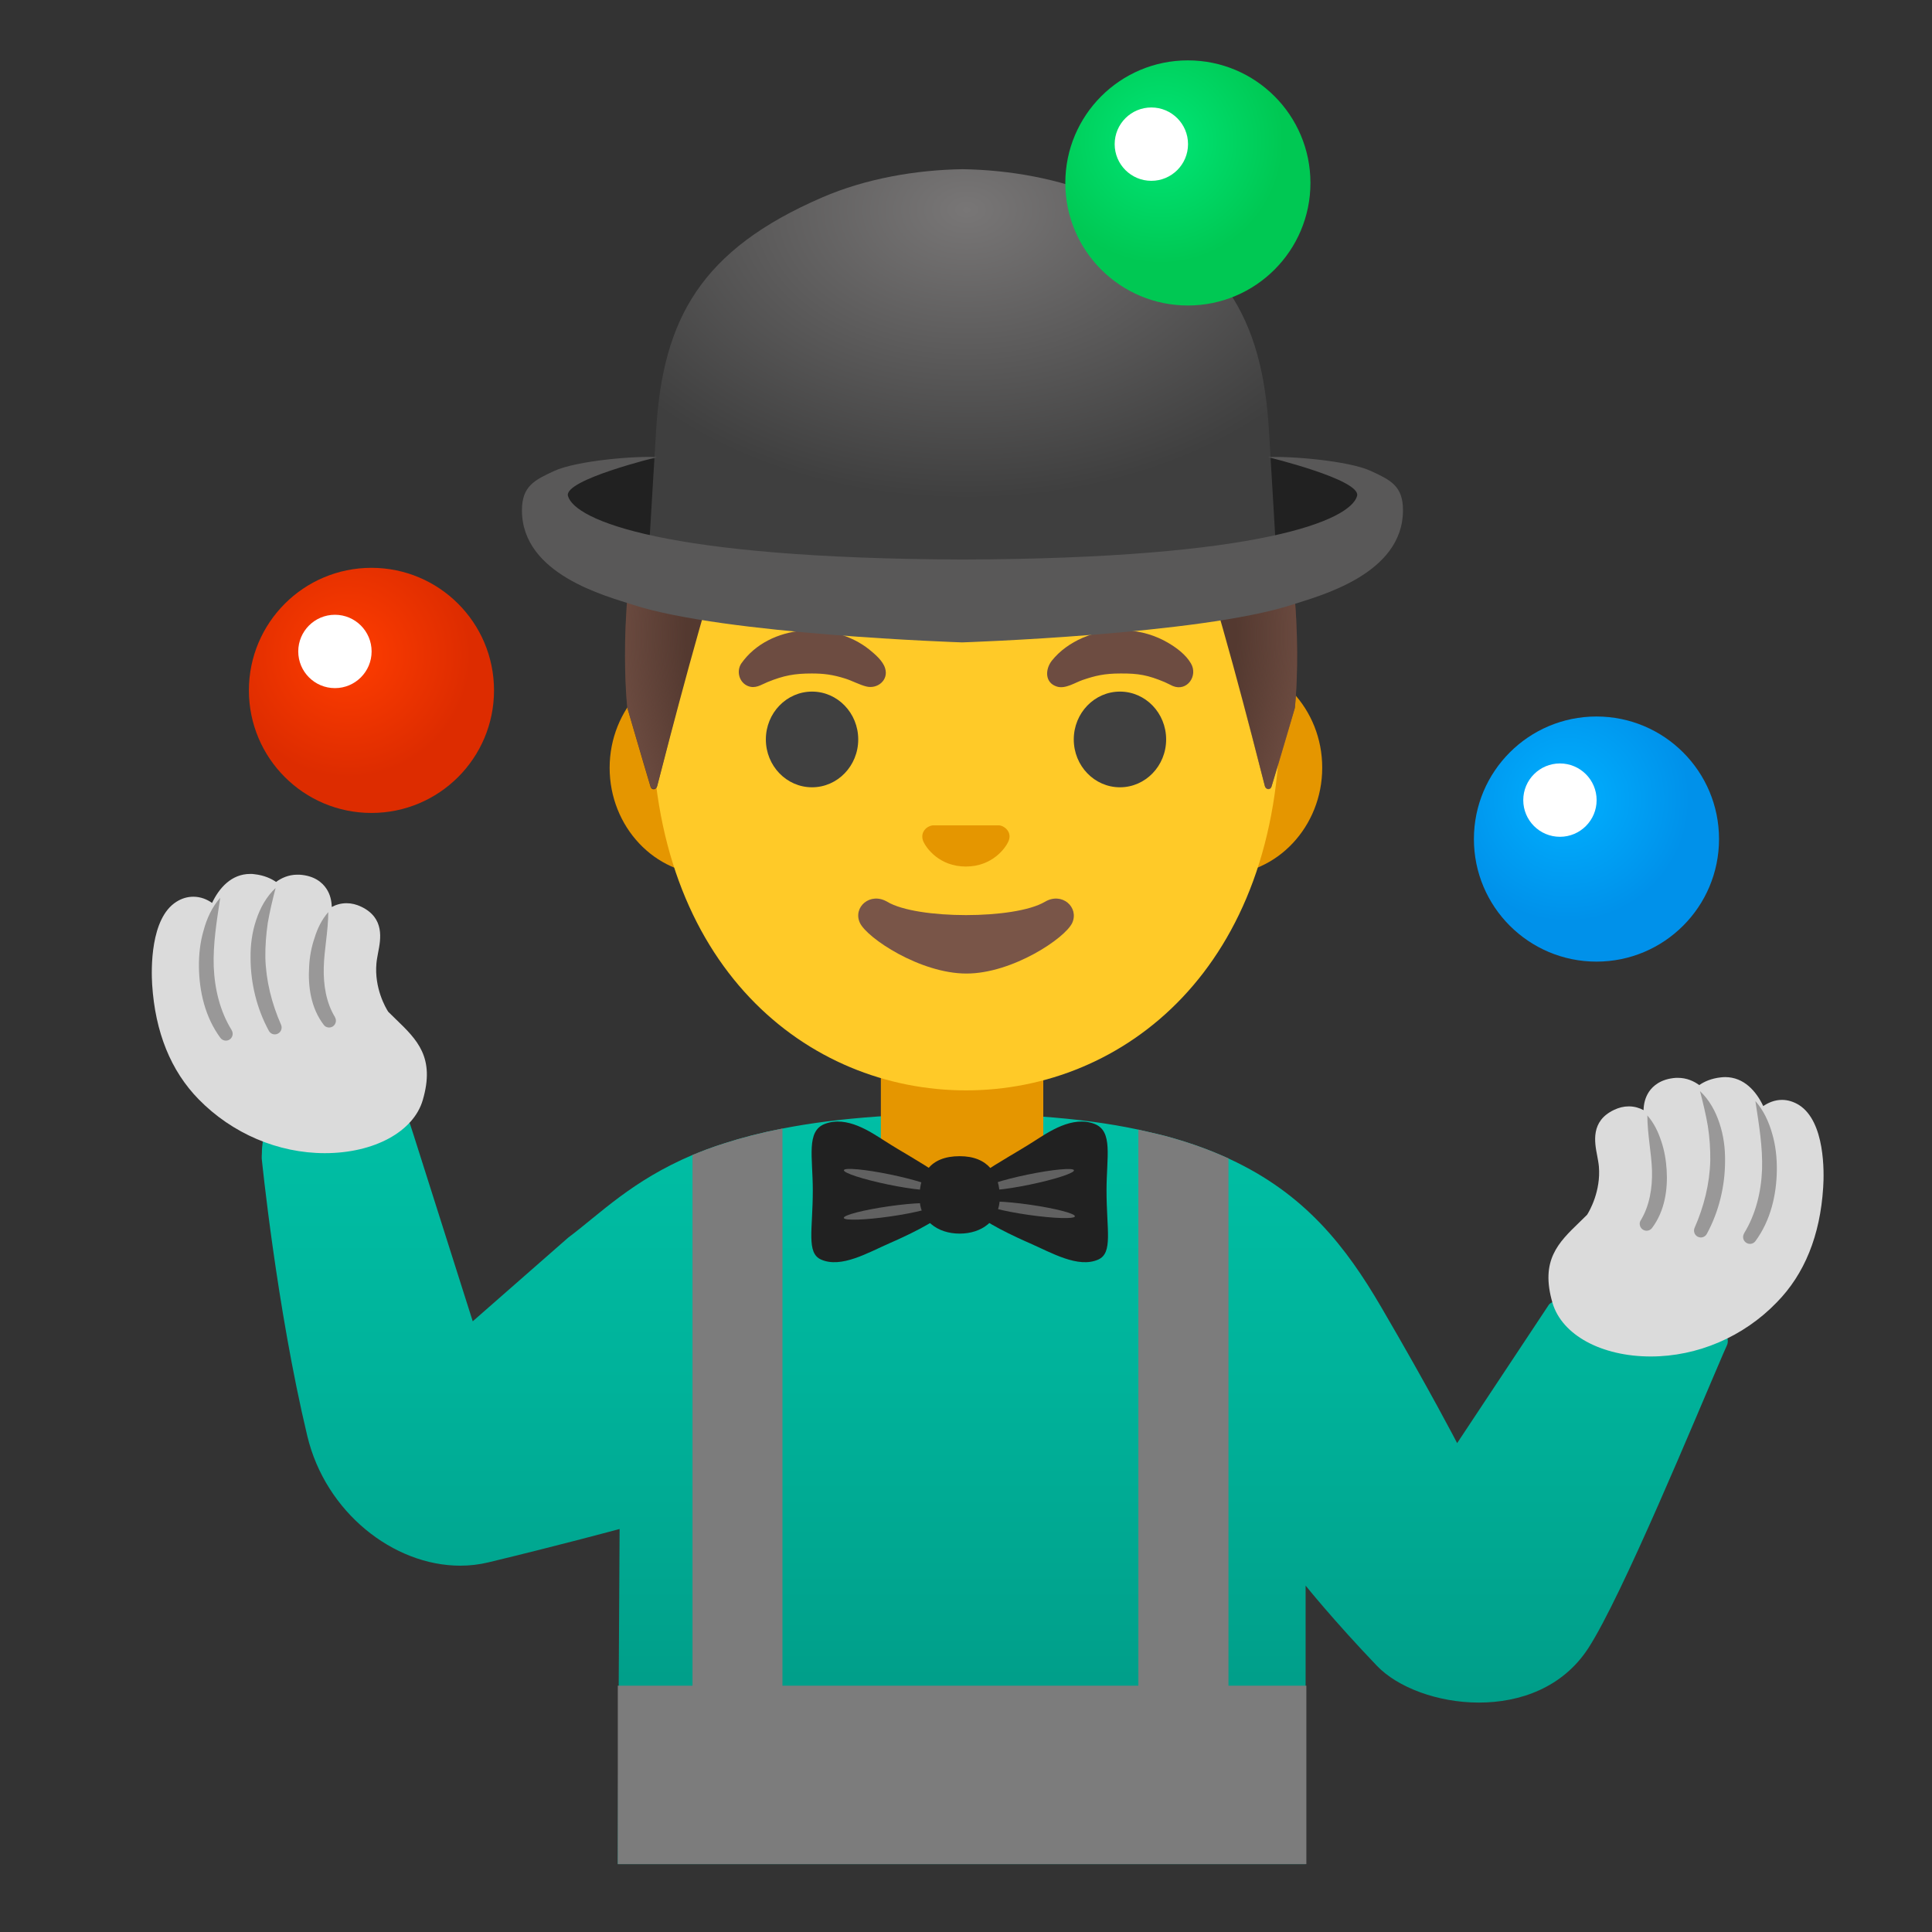<svg enable-background="new 0 0 128 128" version="1.1" viewBox="0 0 128 128" xmlns="http://www.w3.org/2000/svg"><rect x="0" y="0" width="128" height="128" fill="#333333" stroke="none"/><linearGradient id="a" x1="65.907" x2="65.907" y1="54.435" y2="15.702" gradientTransform="matrix(1 0 0 -1 0 128)" gradientUnits="userSpaceOnUse"><stop stop-color="#00BFA5" offset="0"/><stop stop-color="#00B29A" offset=".47"/><stop stop-color="#009E89" offset="1"/></linearGradient><path d="m114.41 89.14c-0.06 0.14-0.13 0.3-0.21 0.47-1.84 4.26-6.73 16.14-8.98 19.6-1.69 2.59-4.5 3.59-7.24 3.59s-5.39-1.01-6.75-2.43c-2.88-3.01-4.73-5.32-4.73-5.32v18.45h-45.57l0.06-11.82 0.06-10.38s-4.03 1.09-8.69 2.21c-0.62 0.15-1.24 0.22-1.87 0.22-4.42 0-8.92-3.53-10.13-8.59-2.04-8.54-3.02-18.39-3.02-18.39 0-0.12 0-0.23 0.01-0.34 0-0.31 0.03-0.56 0.06-0.78 0.05-0.32 0.13-0.55 0.23-0.73 0.33-0.59 0.91-0.53 1.6-0.74l4.83-1.12c0.46-0.14 0.93-0.37 1.39-0.37 0.45 0 0.9 0.22 1.32 0.96 0.12 0.21 0.24 0.46 0.35 0.76 0.02 0.04 0.03 0.08 0.05 0.12l0.22 0.68 3.92 12.35 6.32-5.54c2.16-1.62 4.22-3.77 8.24-5.48 0.02-0.01 0.05-0.02 0.08-0.03 0.09-0.03 0.18-0.07 0.27-0.11 0.37-0.15 0.77-0.3 1.18-0.44 0.19-0.06 0.38-0.13 0.58-0.19 1.14-0.37 2.41-0.7 3.85-0.98 1.82-0.36 3.91-0.63 6.32-0.8 0.16-0.01 0.33-0.02 0.49-0.03s0.32-0.02 0.49-0.02c1.38-0.08 2.85-0.12 4.44-0.12h0.26c1.43 0 2.78 0.04 4.06 0.1 0.17 0.01 0.34 0.02 0.5 0.03 0.18 0.01 0.35 0.02 0.52 0.04 2.43 0.17 4.58 0.46 6.5 0.87 0.03 0.01 0.05 0.01 0.08 0.02l1.13 0.26c0.39 0.09 0.77 0.19 1.14 0.3 1.25 0.36 2.39 0.78 3.42 1.24 0.07 0.03 0.14 0.06 0.2 0.09 0.03 0.01 0.05 0.03 0.08 0.04 4.99 2.31 7.7 5.8 10.04 9.81 3.22 5.51 5.03 9.01 5.03 9.01l5.74-8.66 0.35-0.53c0.05-0.05 0.12-0.1 0.21-0.15 0.18-0.1 0.42-0.19 0.71-0.28 0.97-0.28 2.41-0.47 3.31-0.47 0.26 0 0.48 0.02 0.62 0.05l5.38 1.5c0.43 0.11 0.95 0.48 1.28 0.92 0.16 0.22 0.27 0.45 0.31 0.67 0.04 0.17 0.03 0.33-0.04 0.48z" fill="url(#a)"/><path d="m58.36 69.88v5.91c0 0.07 0 0.14 0.01 0.21 0.02 0.61 0.16 1.2 0.4 1.73 0.12 0.27 0.27 0.53 0.44 0.78 0.32 0.47 0.73 0.89 1.2 1.21 0.25 0.18 0.51 0.34 0.79 0.46 0.02 0.01 0.04 0.02 0.07 0.03 0.38 0.18 0.8 0.3 1.23 0.36 0.24 0.04 0.5 0.06 0.75 0.06h0.98c0.28 0 0.56-0.02 0.83-0.07 0.44-0.07 0.85-0.2 1.24-0.39l0.01-0.01h0.01c0.27-0.12 0.52-0.27 0.76-0.45 0.46-0.32 0.87-0.73 1.19-1.19 0.17-0.25 0.31-0.5 0.44-0.78 0.23-0.54 0.38-1.13 0.4-1.75 0.01-0.06 0.01-0.13 0.01-0.2v-5.91h-10.76z" fill="#E59600"/><path d="m65.04 77.76c1.21-0.83 2.35-1.43 3.5-2.17 0.93-0.59 2.5-1.69 3.97-1.13 1.25 0.48 0.8 2.18 0.8 4.41 0 2.62 0.44 4.14-0.55 4.58-1.33 0.59-3.09-0.45-4.55-1.09-0.83-0.36-3.21-1.45-3.61-2.08-0.41-0.63-0.39-2.11 0.44-2.52z" fill="#212121"/><ellipse transform="matrix(.979 -.202 .202 .979 -14.406 15.421)" cx="68.2" cy="78.15" rx="3.07" ry=".34" fill="#616161"/><ellipse transform="matrix(.142 -.99 .99 .142 -20.906 136.28)" cx="68.2" cy="80.21" rx=".34" ry="3.06" fill="#616161"/><path d="m62.12 77.76c-1.21-0.83-2.35-1.43-3.5-2.17-0.93-0.59-2.5-1.69-3.97-1.13-1.25 0.48-0.8 2.18-0.8 4.41 0 2.62-0.44 4.14 0.55 4.58 1.33 0.59 3.09-0.45 4.55-1.09 0.83-0.36 3.22-1.45 3.62-2.08s0.38-2.11-0.45-2.52z" fill="#212121"/><ellipse transform="matrix(.202 -.979 .979 .202 -29.513 120.08)" cx="58.96" cy="78.16" rx=".34" ry="3.07" fill="#616161"/><ellipse transform="matrix(.99 -.142 .142 .99 -10.828 9.221)" cx="58.96" cy="80.21" rx="3.06" ry=".34" fill="#616161"/><path d="m66.24 79.34c0 1.52-1.19 2.39-2.66 2.39s-2.66-0.87-2.66-2.39 0.67-2.74 2.66-2.74c1.92 0 2.66 1.23 2.66 2.74z" fill="#212121"/><path d="m21.52 76.4c-3.09 0-6.14-1.3-8.36-3.57-1.84-1.88-2.88-4.44-3.08-7.61-0.06-1-0.13-4.37 1.6-5.47 0.36-0.23 0.74-0.34 1.13-0.34 0.49 0 0.91 0.18 1.24 0.41 0.46-0.97 1.27-1.92 2.53-1.92 0.09 0 0.19 0 0.29 0.02 0.63 0.07 1.1 0.29 1.42 0.51 0.34-0.25 0.82-0.48 1.41-0.48h0.13c1.01 0.06 1.53 0.53 1.79 0.92 0.26 0.38 0.35 0.82 0.36 1.22 0.26-0.14 0.59-0.25 0.98-0.25 0.33 0 0.66 0.08 0.99 0.24 1.54 0.75 1.28 2.13 1.1 3.04-0.04 0.23-0.09 0.47-0.11 0.7-0.15 1.64 0.61 2.95 0.78 3.21 0.17 0.17 0.34 0.33 0.5 0.49 1.41 1.36 2.62 2.53 1.79 5.36-0.61 2.1-3.23 3.52-6.49 3.52z" fill="#DBDBDB"/><path d="m21.75 60.43c-0.01 1.31-0.27 2.47-0.3 3.66-0.03 1.17 0.16 2.34 0.74 3.29v0.01c0.13 0.21 0.06 0.49-0.15 0.62-0.2 0.12-0.46 0.07-0.59-0.11-0.86-1.12-1.05-2.56-0.97-3.85 0.03-0.65 0.15-1.3 0.36-1.91 0.19-0.62 0.47-1.21 0.91-1.71z" fill="#999898"/><path d="m18.26 58.83c-0.21 0.81-0.39 1.56-0.52 2.32-0.11 0.76-0.17 1.52-0.16 2.29 0.04 1.53 0.42 3.04 1.04 4.45 0.1 0.23 0 0.5-0.23 0.6-0.22 0.1-0.47 0.01-0.58-0.2-0.8-1.47-1.21-3.16-1.21-4.84-0.01-0.84 0.1-1.69 0.37-2.49 0.26-0.8 0.68-1.56 1.29-2.13z" fill="#999898"/><path d="m14.59 59.48c-0.24 1.6-0.48 3.05-0.43 4.56 0.06 1.49 0.42 2.97 1.19 4.21v0.01c0.13 0.21 0.06 0.49-0.15 0.62-0.2 0.12-0.46 0.07-0.6-0.12-1.01-1.37-1.4-3.07-1.42-4.7-0.01-0.82 0.08-1.64 0.31-2.42 0.21-0.79 0.56-1.55 1.1-2.16z" fill="#999898"/><path d="m109.37 89.87c-3.27 0-5.88-1.42-6.51-3.54-0.83-2.83 0.38-4 1.79-5.36 0.16-0.16 0.33-0.32 0.5-0.49 0.16-0.25 0.92-1.57 0.78-3.2-0.02-0.23-0.07-0.47-0.11-0.7-0.18-0.92-0.44-2.3 1.1-3.04 0.33-0.16 0.66-0.24 0.99-0.24 0.39 0 0.72 0.11 0.98 0.25 0.01-0.4 0.1-0.83 0.36-1.22 0.26-0.38 0.77-0.85 1.79-0.92h0.13c0.59 0 1.07 0.23 1.41 0.48 0.33-0.23 0.79-0.44 1.42-0.51 0.1-0.01 0.2-0.02 0.29-0.02 1.26 0 2.07 0.95 2.53 1.92 0.34-0.23 0.76-0.41 1.24-0.41 0.39 0 0.77 0.12 1.13 0.34 1.73 1.1 1.67 4.46 1.6 5.47-0.2 3.17-1.23 5.73-3.08 7.61-2.2 2.28-5.25 3.58-8.34 3.58z" fill="#DBDBDB"/><path d="m109.14 73.9c0.44 0.5 0.72 1.09 0.92 1.7 0.21 0.61 0.32 1.26 0.36 1.91 0.08 1.29-0.12 2.72-0.97 3.85-0.15 0.2-0.44 0.24-0.64 0.08-0.18-0.14-0.23-0.4-0.11-0.59l0.01-0.01c0.57-0.95 0.77-2.11 0.74-3.29-0.04-1.18-0.3-2.34-0.31-3.65z" fill="#999898"/><path d="m112.63 72.29c0.61 0.57 1.03 1.33 1.29 2.13 0.27 0.8 0.38 1.65 0.37 2.49 0 1.68-0.41 3.37-1.21 4.84-0.12 0.22-0.39 0.3-0.61 0.18-0.21-0.11-0.29-0.37-0.2-0.58 0.62-1.41 1-2.92 1.04-4.45 0.01-0.76-0.04-1.53-0.16-2.29-0.13-0.76-0.31-1.51-0.52-2.32z" fill="#999898"/><path d="m116.3 72.95c0.54 0.61 0.89 1.37 1.11 2.15 0.23 0.78 0.32 1.61 0.31 2.43-0.02 1.63-0.41 3.33-1.42 4.7-0.15 0.2-0.43 0.24-0.63 0.09-0.19-0.14-0.24-0.4-0.12-0.6v-0.01c0.76-1.24 1.13-2.71 1.19-4.21 0.05-1.5-0.2-2.96-0.44-4.55z" fill="#999898"/><radialGradient id="f" cx="23.095" cy="41.392" r="8.118" gradientTransform="translate(0 2)" gradientUnits="userSpaceOnUse"><stop stop-color="#FF3D00" offset=".008"/><stop stop-color="#DD2C00" offset=".999"/></radialGradient><circle cx="24.61" cy="45.74" r="8.12" fill="url(#f)"/><circle cx="22.19" cy="43.16" r="2.43" fill="#fff"/><path d="m80.96 43.79h-33.92c-3.65 0-6.65 3.19-6.65 7.08 0 3.9 2.99 7.08 6.65 7.08h33.91c3.65 0 6.65-3.19 6.65-7.08 0.01-3.89-2.99-7.08-6.64-7.08z" fill="#E59600"/><path d="m64 19.37c-10.8 0-20.8 11.55-20.8 28.17 0 16.53 10.31 24.7 20.8 24.7s20.8-8.17 20.8-24.71c0-16.61-10-28.16-20.8-28.16z" fill="#FFCA28"/><g fill="#404040"><ellipse cx="53.8" cy="48.99" rx="3.06" ry="3.17"/><ellipse cx="74.2" cy="48.99" rx="3.06" ry="3.17"/></g><path d="m66.39 54.73c-0.07-0.03-0.13-0.04-0.2-0.05h-4.39c-0.07 0.01-0.14 0.03-0.2 0.05-0.4 0.16-0.61 0.57-0.43 1.01 0.19 0.44 1.06 1.67 2.82 1.67s2.64-1.24 2.82-1.67c0.2-0.43-0.02-0.84-0.42-1.01z" fill="#E59600"/><path d="m69.22 59.75c-1.98 1.17-8.46 1.17-10.43 0-1.14-0.68-2.3 0.36-1.82 1.39 0.47 1.01 4 3.36 7.06 3.36 3.05 0 6.55-2.35 7.01-3.36 0.46-1.03-0.68-2.07-1.82-1.39z" fill="#795548"/><path d="m63.69 16.24s-0.01 0 0 0h-0.02c-25.49 0.14-22.1 30.67-22.1 30.67s1.04 3.6 1.53 5.22c0.07 0.24 0.38 0.21 0.44-0.04 0.76-2.95 3.38-13.06 4.56-16.02 0.69-1.72 2.41-2.72 4.11-2.39 2.61 0.5 6.79 1.12 11.42 1.12h0.05s0.03 0 0.05 0c4.63 0 8.81-0.62 11.42-1.12 1.7-0.33 3.42 0.67 4.11 2.39 1.18 2.95 3.78 13 4.54 15.99 0.06 0.25 0.37 0.27 0.44 0.03l1.54-5.19c0.01 0.01 3.4-30.52-22.09-30.66z" fill="#543930"/><radialGradient id="b" cx="63.677" cy="85.922" r="22.941" gradientTransform="matrix(1 0 0 -1.128 0 139.01)" gradientUnits="userSpaceOnUse"><stop stop-color="#6D4C41" stop-opacity="0" offset=".794"/><stop stop-color="#6D4C41" offset="1"/></radialGradient><path d="m85.79 46.91s3.39-30.53-22.1-30.67h-0.01-0.01c-0.4 0-0.78 0.01-1.17 0.03-0.76 0.03-1.49 0.09-2.2 0.17h-0.02c-0.05 0.01-0.1 0.01-0.15 0.02-21.67 2.72-18.57 30.44-18.57 30.44l1.54 5.19c0.07 0.23 0.38 0.21 0.44-0.03 0.76-2.98 3.37-13.04 4.55-16 0.69-1.72 2.41-2.72 4.11-2.39 2.61 0.5 6.79 1.12 11.42 1.12h0.05s0.03 0 0.05 0c4.63 0 8.81-0.62 11.42-1.12 1.7-0.33 3.42 0.67 4.11 2.39 1.18 2.97 3.8 13.09 4.55 16.03 0.06 0.24 0.37 0.27 0.44 0.04 0.5-1.6 1.55-5.22 1.55-5.22z" fill="url(#b)"/><g fill="#6D4C41"><path d="m49.11 43.96c1.85-2.63 6.07-2.87 8.49-0.92 0.38 0.31 0.89 0.74 1.04 1.23 0.25 0.79-0.51 1.4-1.25 1.21-0.47-0.12-0.91-0.37-1.38-0.52-0.85-0.27-1.46-0.34-2.23-0.34-1.13 0-1.85 0.13-2.93 0.57-0.44 0.18-0.8 0.46-1.3 0.26-0.57-0.23-0.78-0.97-0.44-1.49z"/><path d="m77.7 45.45c-0.18-0.08-0.35-0.18-0.54-0.26-1.1-0.46-1.73-0.58-2.93-0.57-1.06 0-1.68 0.15-2.5 0.43-0.5 0.17-1.14 0.61-1.7 0.44-0.82-0.25-0.79-1.14-0.35-1.71 0.53-0.67 1.26-1.18 2.04-1.52 1.8-0.78 4-0.67 5.69 0.34 0.56 0.33 1.16 0.78 1.49 1.35 0.49 0.82-0.25 1.89-1.2 1.5z"/></g><radialGradient id="e" cx="103.84" cy="50.966" r="8.118" gradientTransform="translate(0 2)" gradientUnits="userSpaceOnUse"><stop stop-color="#00B0FF" offset=".009"/><stop stop-color="#0091EA" offset=".999"/></radialGradient><circle cx="105.77" cy="55.59" r="8.12" fill="url(#e)"/><circle cx="103.35" cy="53.01" r="2.43" fill="#fff"/><path d="m36.17 33.3c0-3.08 12.48-3.79 27.85-3.79s27.83 0.71 27.83 3.79-12.46 6.26-27.84 6.26-27.84-3.17-27.84-6.26z" fill="#212121"/><radialGradient id="d" cx="64.047" cy="114.11" r="32.614" gradientTransform="matrix(-1 0 0 .683 128.09 -64.04)" gradientUnits="userSpaceOnUse"><stop stop-color="#787676" offset="0"/><stop stop-color="#3F3F3F" offset=".861"/></radialGradient><path d="m84.07 28.49c-0.45-7.39-2.98-11.94-11-15.41-2.91-1.26-6.23-1.82-9.27-1.87h-0.03-0.03c-3.04 0.05-6.36 0.61-9.27 1.87-8.02 3.47-10.55 8.02-11 15.41l-0.7 11.65h41.99l-0.69-11.65z" fill="url(#d)"/><path d="m90.84 31.21c-1.49-0.7-5.51-1.01-6.82-0.92 0 0 6.19 1.5 5.89 2.57-0.45 1.6-6.31 4.15-26.14 4.21-19.83-0.07-25.69-2.62-26.14-4.21-0.3-1.07 5.89-2.57 5.89-2.57-1.31-0.1-5.32 0.22-6.82 0.92-1.27 0.59-2.12 0.99-2.12 2.6 0 4.26 5.59 5.68 7.36 6.26 6.03 1.97 21.8 2.49 21.8 2.49 0.01 0 15.81-0.52 21.85-2.49 1.77-0.58 7.36-2 7.36-6.26 0.01-1.62-0.84-2.01-2.11-2.6z" fill="#595858"/><path d="m86.55 111.68v11.82h-45.62v-11.82h4.95v-35.16c0.02-0.01 0.05-0.02 0.08-0.03 0.09-0.03 0.18-0.07 0.27-0.11 0.37-0.15 0.77-0.3 1.18-0.44 0.19-0.06 0.38-0.13 0.58-0.19 1.14-0.37 2.41-0.7 3.85-0.98v36.91h23.58v-36.84c0.03 0.01 0.05 0.01 0.08 0.02l1.13 0.26c0.39 0.09 0.77 0.19 1.14 0.3 1.25 0.36 2.39 0.78 3.42 1.24 0.07 0.03 0.14 0.06 0.2 0.09v34.93h5.16z" fill="#7C7C7C"/><radialGradient id="c" cx="76.911" cy="7.362" r="8.118" gradientTransform="translate(0 2)" gradientUnits="userSpaceOnUse"><stop stop-color="#00E676" offset=".014"/><stop stop-color="#00C853" offset="1"/></radialGradient><circle cx="78.7" cy="12.12" r="8.12" fill="url(#c)"/><circle cx="76.28" cy="9.55" r="2.43" fill="#fff"/></svg>
